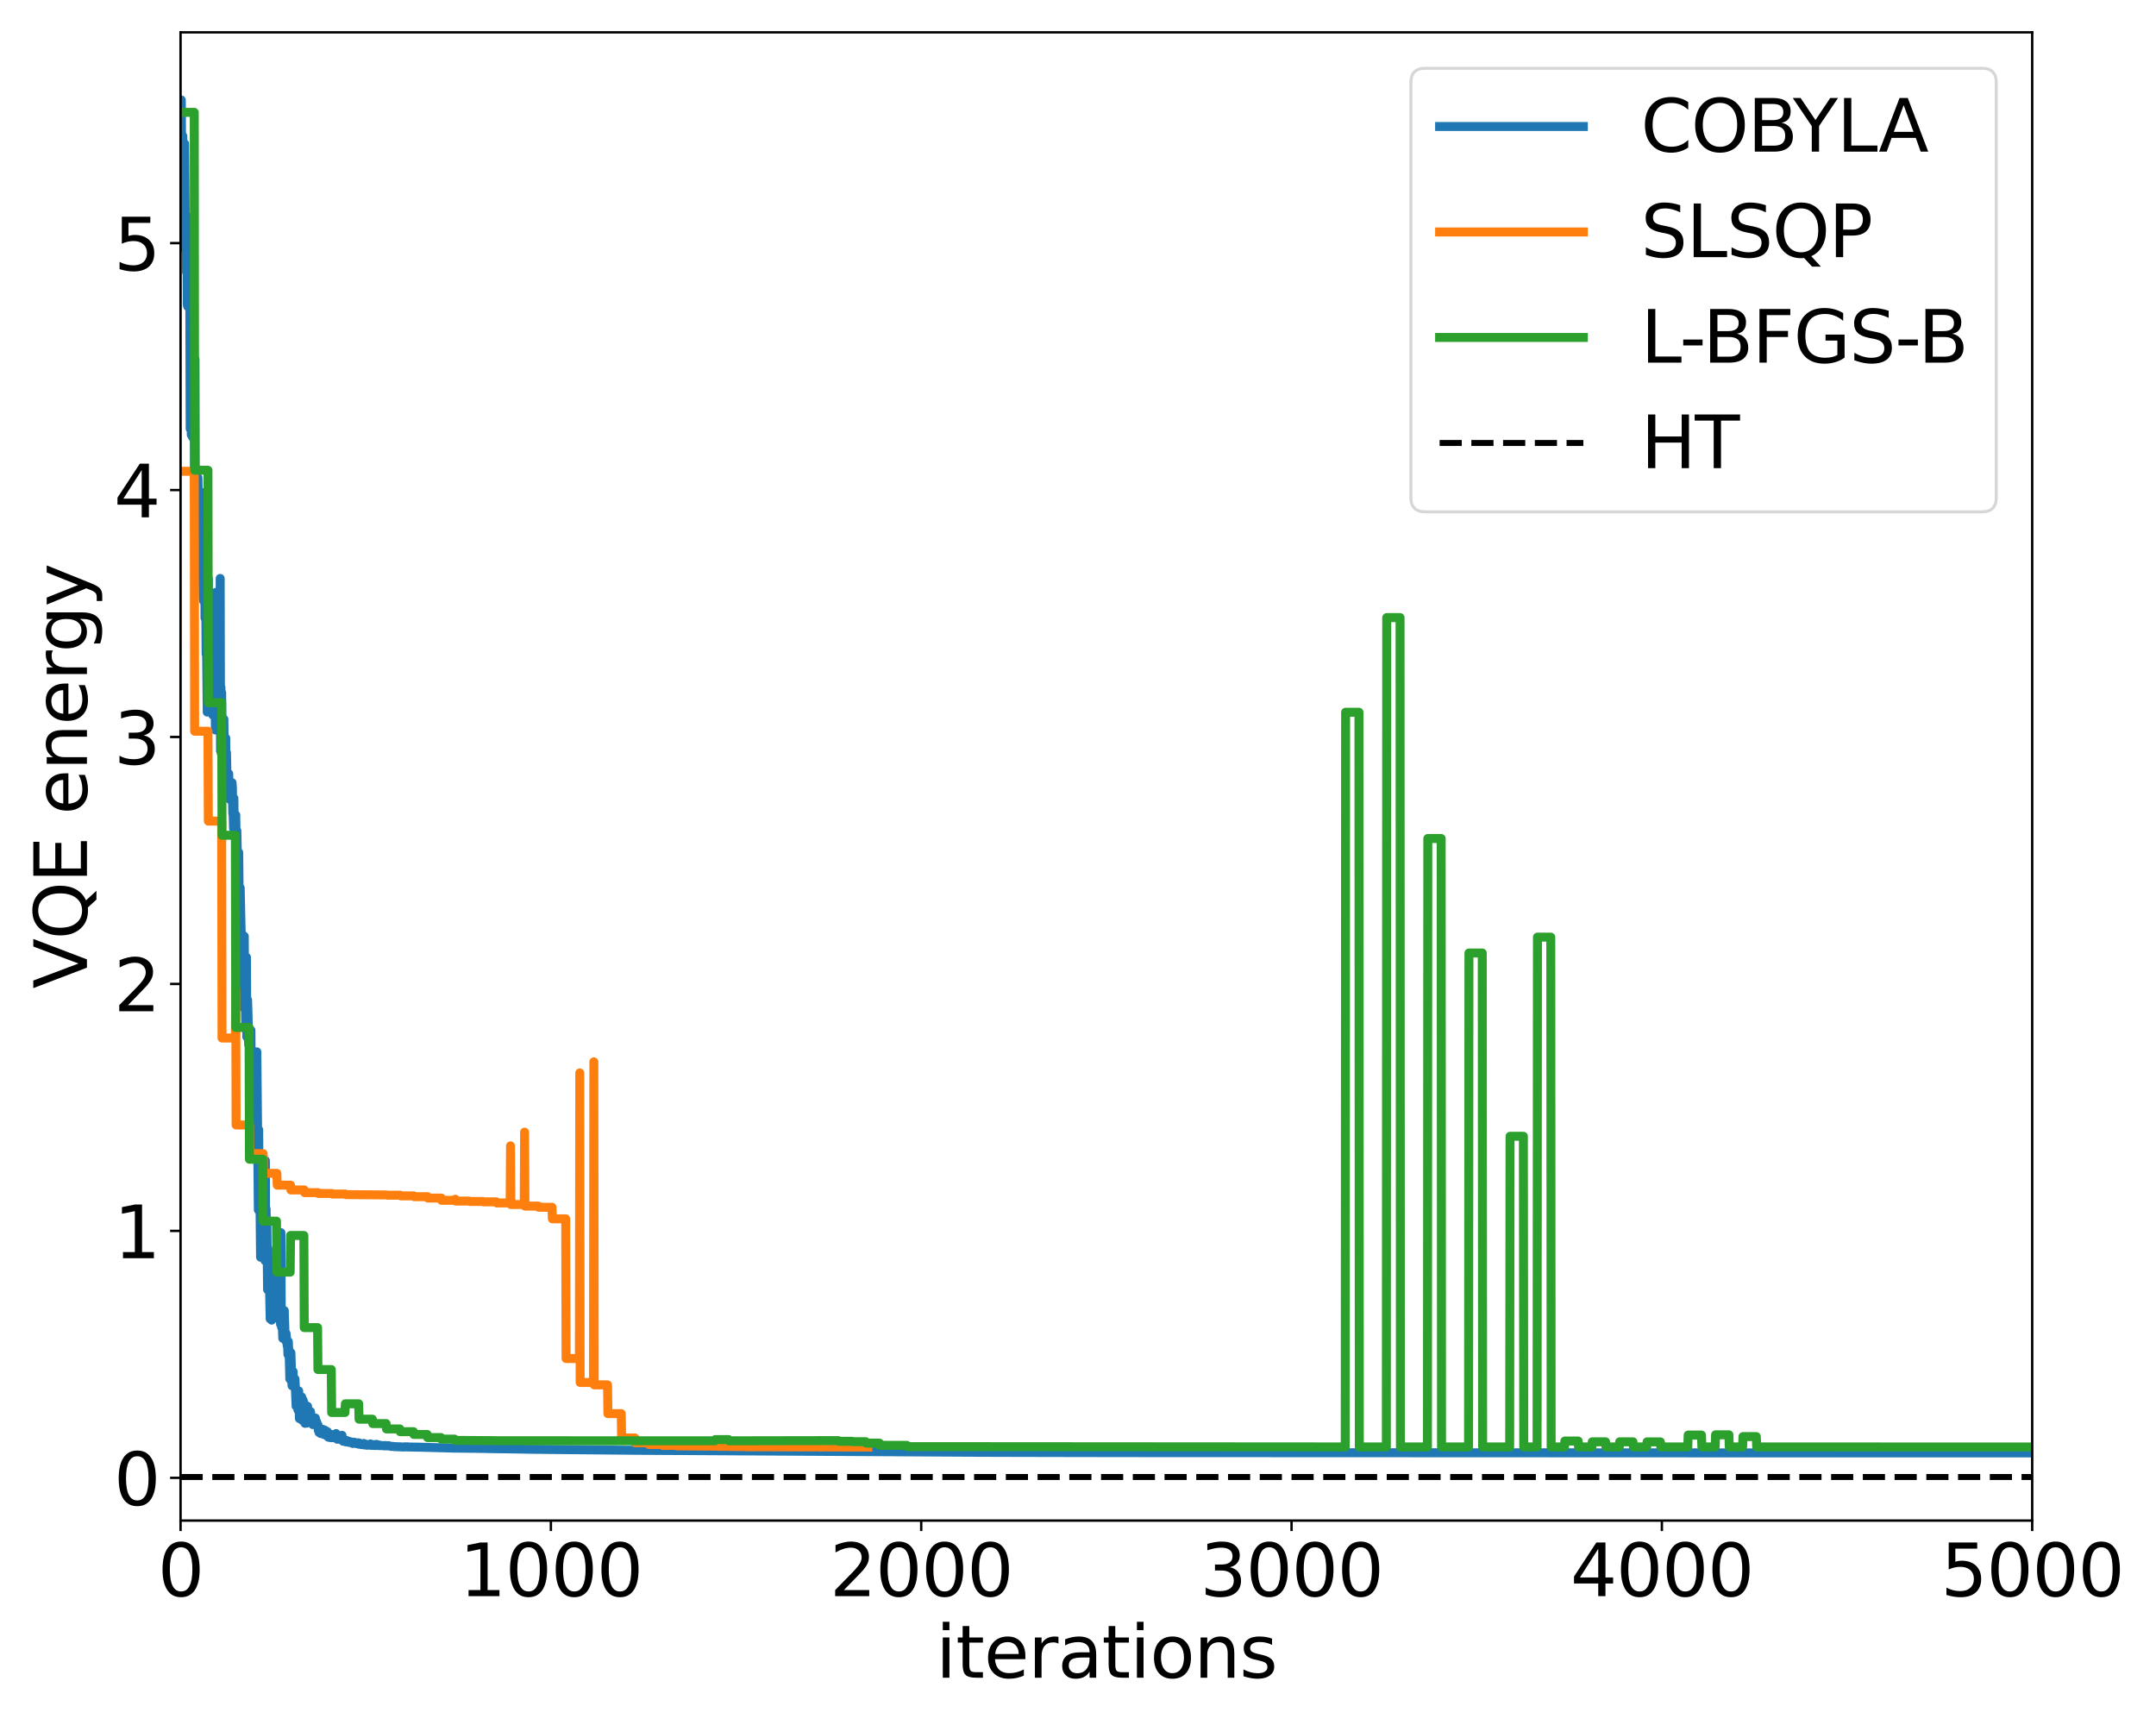 <?xml version="1.0" encoding="utf-8" standalone="no"?>
<!DOCTYPE svg PUBLIC "-//W3C//DTD SVG 1.1//EN"
  "http://www.w3.org/Graphics/SVG/1.1/DTD/svg11.dtd">
<svg height="576pt" version="1.1" viewBox="0 0 720 576" width="720pt" xmlns="http://www.w3.org/2000/svg" xmlns:xlink="http://www.w3.org/1999/xlink">
 <defs>
  <style type="text/css">*{stroke-linecap:butt;stroke-linejoin:round;}</style>
 </defs>
 <g id="figure_1">
  <g id="patch_1">
   <path d="M 0 576 
L 720 576 
L 720 0 
L 0 0 
z
" style="fill:#ffffff;"/>
  </g>
  <g id="axes_1">
   <g id="patch_2">
    <path d="M 60.297 507.745 
L 678.66 507.745 
L 678.66 10.8 
L 60.297 10.8 
z
" style="fill:#ffffff;"/>
   </g>
   <g id="matplotlib.axis_1">
    <g id="xtick_1">
     <g id="line2d_1">
      <defs>
       <path d="M 0 0 
L 0 3.5 
" id="m46403340a6" style="stroke:#000000;stroke-width:0.8;"/>
      </defs>
      <g>
       <use style="stroke:#000000;stroke-width:0.8;" x="60.297" xlink:href="#m46403340a6" y="507.745"/>
      </g>
     </g>
     <g id="text_1">
      <!-- 0 -->
      <g transform="translate(52.663 532.981)scale(0.24 -0.24)">
       <defs>
        <path d="M 2034 4250 
Q 1547 4250 1301 3770 
Q 1056 3291 1056 2328 
Q 1056 1369 1301 889 
Q 1547 409 2034 409 
Q 2525 409 2770 889 
Q 3016 1369 3016 2328 
Q 3016 3291 2770 3770 
Q 2525 4250 2034 4250 
z
M 2034 4750 
Q 2819 4750 3233 4129 
Q 3647 3509 3647 2328 
Q 3647 1150 3233 529 
Q 2819 -91 2034 -91 
Q 1250 -91 836 529 
Q 422 1150 422 2328 
Q 422 3509 836 4129 
Q 1250 4750 2034 4750 
z
" id="DejaVuSans-30" transform="scale(0.016)"/>
       </defs>
       <use xlink:href="#DejaVuSans-30"/>
      </g>
     </g>
    </g>
    <g id="xtick_2">
     <g id="line2d_2">
      <g>
       <use style="stroke:#000000;stroke-width:0.8;" x="183.97" xlink:href="#m46403340a6" y="507.745"/>
      </g>
     </g>
     <g id="text_2">
      <!-- 1000 -->
      <g transform="translate(153.43 532.981)scale(0.24 -0.24)">
       <defs>
        <path d="M 794 531 
L 1825 531 
L 1825 4091 
L 703 3866 
L 703 4441 
L 1819 4666 
L 2450 4666 
L 2450 531 
L 3481 531 
L 3481 0 
L 794 0 
L 794 531 
z
" id="DejaVuSans-31" transform="scale(0.016)"/>
       </defs>
       <use xlink:href="#DejaVuSans-31"/>
       <use x="63.623" xlink:href="#DejaVuSans-30"/>
       <use x="127.246" xlink:href="#DejaVuSans-30"/>
       <use x="190.869" xlink:href="#DejaVuSans-30"/>
      </g>
     </g>
    </g>
    <g id="xtick_3">
     <g id="line2d_3">
      <g>
       <use style="stroke:#000000;stroke-width:0.8;" x="307.642" xlink:href="#m46403340a6" y="507.745"/>
      </g>
     </g>
     <g id="text_3">
      <!-- 2000 -->
      <g transform="translate(277.103 532.981)scale(0.24 -0.24)">
       <defs>
        <path d="M 1228 531 
L 3431 531 
L 3431 0 
L 469 0 
L 469 531 
Q 828 903 1448 1529 
Q 2069 2156 2228 2338 
Q 2531 2678 2651 2914 
Q 2772 3150 2772 3378 
Q 2772 3750 2511 3984 
Q 2250 4219 1831 4219 
Q 1534 4219 1204 4116 
Q 875 4013 500 3803 
L 500 4441 
Q 881 4594 1212 4672 
Q 1544 4750 1819 4750 
Q 2544 4750 2975 4387 
Q 3406 4025 3406 3419 
Q 3406 3131 3298 2873 
Q 3191 2616 2906 2266 
Q 2828 2175 2409 1742 
Q 1991 1309 1228 531 
z
" id="DejaVuSans-32" transform="scale(0.016)"/>
       </defs>
       <use xlink:href="#DejaVuSans-32"/>
       <use x="63.623" xlink:href="#DejaVuSans-30"/>
       <use x="127.246" xlink:href="#DejaVuSans-30"/>
       <use x="190.869" xlink:href="#DejaVuSans-30"/>
      </g>
     </g>
    </g>
    <g id="xtick_4">
     <g id="line2d_4">
      <g>
       <use style="stroke:#000000;stroke-width:0.8;" x="431.315" xlink:href="#m46403340a6" y="507.745"/>
      </g>
     </g>
     <g id="text_4">
      <!-- 3000 -->
      <g transform="translate(400.775 532.981)scale(0.24 -0.24)">
       <defs>
        <path d="M 2597 2516 
Q 3050 2419 3304 2112 
Q 3559 1806 3559 1356 
Q 3559 666 3084 287 
Q 2609 -91 1734 -91 
Q 1441 -91 1130 -33 
Q 819 25 488 141 
L 488 750 
Q 750 597 1062 519 
Q 1375 441 1716 441 
Q 2309 441 2620 675 
Q 2931 909 2931 1356 
Q 2931 1769 2642 2001 
Q 2353 2234 1838 2234 
L 1294 2234 
L 1294 2753 
L 1863 2753 
Q 2328 2753 2575 2939 
Q 2822 3125 2822 3475 
Q 2822 3834 2567 4026 
Q 2313 4219 1838 4219 
Q 1578 4219 1281 4162 
Q 984 4106 628 3988 
L 628 4550 
Q 988 4650 1302 4700 
Q 1616 4750 1894 4750 
Q 2613 4750 3031 4423 
Q 3450 4097 3450 3541 
Q 3450 3153 3228 2886 
Q 3006 2619 2597 2516 
z
" id="DejaVuSans-33" transform="scale(0.016)"/>
       </defs>
       <use xlink:href="#DejaVuSans-33"/>
       <use x="63.623" xlink:href="#DejaVuSans-30"/>
       <use x="127.246" xlink:href="#DejaVuSans-30"/>
       <use x="190.869" xlink:href="#DejaVuSans-30"/>
      </g>
     </g>
    </g>
    <g id="xtick_5">
     <g id="line2d_5">
      <g>
       <use style="stroke:#000000;stroke-width:0.8;" x="554.987" xlink:href="#m46403340a6" y="507.745"/>
      </g>
     </g>
     <g id="text_5">
      <!-- 4000 -->
      <g transform="translate(524.447 532.981)scale(0.24 -0.24)">
       <defs>
        <path d="M 2419 4116 
L 825 1625 
L 2419 1625 
L 2419 4116 
z
M 2253 4666 
L 3047 4666 
L 3047 1625 
L 3713 1625 
L 3713 1100 
L 3047 1100 
L 3047 0 
L 2419 0 
L 2419 1100 
L 313 1100 
L 313 1709 
L 2253 4666 
z
" id="DejaVuSans-34" transform="scale(0.016)"/>
       </defs>
       <use xlink:href="#DejaVuSans-34"/>
       <use x="63.623" xlink:href="#DejaVuSans-30"/>
       <use x="127.246" xlink:href="#DejaVuSans-30"/>
       <use x="190.869" xlink:href="#DejaVuSans-30"/>
      </g>
     </g>
    </g>
    <g id="xtick_6">
     <g id="line2d_6">
      <g>
       <use style="stroke:#000000;stroke-width:0.8;" x="678.66" xlink:href="#m46403340a6" y="507.745"/>
      </g>
     </g>
     <g id="text_6">
      <!-- 5000 -->
      <g transform="translate(648.12 532.981)scale(0.24 -0.24)">
       <defs>
        <path d="M 691 4666 
L 3169 4666 
L 3169 4134 
L 1269 4134 
L 1269 2991 
Q 1406 3038 1543 3061 
Q 1681 3084 1819 3084 
Q 2600 3084 3056 2656 
Q 3513 2228 3513 1497 
Q 3513 744 3044 326 
Q 2575 -91 1722 -91 
Q 1428 -91 1123 -41 
Q 819 9 494 109 
L 494 744 
Q 775 591 1075 516 
Q 1375 441 1709 441 
Q 2250 441 2565 725 
Q 2881 1009 2881 1497 
Q 2881 1984 2565 2268 
Q 2250 2553 1709 2553 
Q 1456 2553 1204 2497 
Q 953 2441 691 2322 
L 691 4666 
z
" id="DejaVuSans-35" transform="scale(0.016)"/>
       </defs>
       <use xlink:href="#DejaVuSans-35"/>
       <use x="63.623" xlink:href="#DejaVuSans-30"/>
       <use x="127.246" xlink:href="#DejaVuSans-30"/>
       <use x="190.869" xlink:href="#DejaVuSans-30"/>
      </g>
     </g>
    </g>
    <g id="text_7">
     <!-- iterations -->
     <g transform="translate(312.533 560.209)scale(0.24 -0.24)">
      <defs>
       <path d="M 603 3500 
L 1178 3500 
L 1178 0 
L 603 0 
L 603 3500 
z
M 603 4863 
L 1178 4863 
L 1178 4134 
L 603 4134 
L 603 4863 
z
" id="DejaVuSans-69" transform="scale(0.016)"/>
       <path d="M 1172 4494 
L 1172 3500 
L 2356 3500 
L 2356 3053 
L 1172 3053 
L 1172 1153 
Q 1172 725 1289 603 
Q 1406 481 1766 481 
L 2356 481 
L 2356 0 
L 1766 0 
Q 1100 0 847 248 
Q 594 497 594 1153 
L 594 3053 
L 172 3053 
L 172 3500 
L 594 3500 
L 594 4494 
L 1172 4494 
z
" id="DejaVuSans-74" transform="scale(0.016)"/>
       <path d="M 3597 1894 
L 3597 1613 
L 953 1613 
Q 991 1019 1311 708 
Q 1631 397 2203 397 
Q 2534 397 2845 478 
Q 3156 559 3463 722 
L 3463 178 
Q 3153 47 2828 -22 
Q 2503 -91 2169 -91 
Q 1331 -91 842 396 
Q 353 884 353 1716 
Q 353 2575 817 3079 
Q 1281 3584 2069 3584 
Q 2775 3584 3186 3129 
Q 3597 2675 3597 1894 
z
M 3022 2063 
Q 3016 2534 2758 2815 
Q 2500 3097 2075 3097 
Q 1594 3097 1305 2825 
Q 1016 2553 972 2059 
L 3022 2063 
z
" id="DejaVuSans-65" transform="scale(0.016)"/>
       <path d="M 2631 2963 
Q 2534 3019 2420 3045 
Q 2306 3072 2169 3072 
Q 1681 3072 1420 2755 
Q 1159 2438 1159 1844 
L 1159 0 
L 581 0 
L 581 3500 
L 1159 3500 
L 1159 2956 
Q 1341 3275 1631 3429 
Q 1922 3584 2338 3584 
Q 2397 3584 2469 3576 
Q 2541 3569 2628 3553 
L 2631 2963 
z
" id="DejaVuSans-72" transform="scale(0.016)"/>
       <path d="M 2194 1759 
Q 1497 1759 1228 1600 
Q 959 1441 959 1056 
Q 959 750 1161 570 
Q 1363 391 1709 391 
Q 2188 391 2477 730 
Q 2766 1069 2766 1631 
L 2766 1759 
L 2194 1759 
z
M 3341 1997 
L 3341 0 
L 2766 0 
L 2766 531 
Q 2569 213 2275 61 
Q 1981 -91 1556 -91 
Q 1019 -91 701 211 
Q 384 513 384 1019 
Q 384 1609 779 1909 
Q 1175 2209 1959 2209 
L 2766 2209 
L 2766 2266 
Q 2766 2663 2505 2880 
Q 2244 3097 1772 3097 
Q 1472 3097 1187 3025 
Q 903 2953 641 2809 
L 641 3341 
Q 956 3463 1253 3523 
Q 1550 3584 1831 3584 
Q 2591 3584 2966 3190 
Q 3341 2797 3341 1997 
z
" id="DejaVuSans-61" transform="scale(0.016)"/>
       <path d="M 1959 3097 
Q 1497 3097 1228 2736 
Q 959 2375 959 1747 
Q 959 1119 1226 758 
Q 1494 397 1959 397 
Q 2419 397 2687 759 
Q 2956 1122 2956 1747 
Q 2956 2369 2687 2733 
Q 2419 3097 1959 3097 
z
M 1959 3584 
Q 2709 3584 3137 3096 
Q 3566 2609 3566 1747 
Q 3566 888 3137 398 
Q 2709 -91 1959 -91 
Q 1206 -91 779 398 
Q 353 888 353 1747 
Q 353 2609 779 3096 
Q 1206 3584 1959 3584 
z
" id="DejaVuSans-6f" transform="scale(0.016)"/>
       <path d="M 3513 2113 
L 3513 0 
L 2938 0 
L 2938 2094 
Q 2938 2591 2744 2837 
Q 2550 3084 2163 3084 
Q 1697 3084 1428 2787 
Q 1159 2491 1159 1978 
L 1159 0 
L 581 0 
L 581 3500 
L 1159 3500 
L 1159 2956 
Q 1366 3272 1645 3428 
Q 1925 3584 2291 3584 
Q 2894 3584 3203 3211 
Q 3513 2838 3513 2113 
z
" id="DejaVuSans-6e" transform="scale(0.016)"/>
       <path d="M 2834 3397 
L 2834 2853 
Q 2591 2978 2328 3040 
Q 2066 3103 1784 3103 
Q 1356 3103 1142 2972 
Q 928 2841 928 2578 
Q 928 2378 1081 2264 
Q 1234 2150 1697 2047 
L 1894 2003 
Q 2506 1872 2764 1633 
Q 3022 1394 3022 966 
Q 3022 478 2636 193 
Q 2250 -91 1575 -91 
Q 1294 -91 989 -36 
Q 684 19 347 128 
L 347 722 
Q 666 556 975 473 
Q 1284 391 1588 391 
Q 1994 391 2212 530 
Q 2431 669 2431 922 
Q 2431 1156 2273 1281 
Q 2116 1406 1581 1522 
L 1381 1569 
Q 847 1681 609 1914 
Q 372 2147 372 2553 
Q 372 3047 722 3315 
Q 1072 3584 1716 3584 
Q 2034 3584 2315 3537 
Q 2597 3491 2834 3397 
z
" id="DejaVuSans-73" transform="scale(0.016)"/>
      </defs>
      <use xlink:href="#DejaVuSans-69"/>
      <use x="27.783" xlink:href="#DejaVuSans-74"/>
      <use x="66.992" xlink:href="#DejaVuSans-65"/>
      <use x="128.516" xlink:href="#DejaVuSans-72"/>
      <use x="169.629" xlink:href="#DejaVuSans-61"/>
      <use x="230.908" xlink:href="#DejaVuSans-74"/>
      <use x="270.117" xlink:href="#DejaVuSans-69"/>
      <use x="297.9" xlink:href="#DejaVuSans-6f"/>
      <use x="359.082" xlink:href="#DejaVuSans-6e"/>
      <use x="422.461" xlink:href="#DejaVuSans-73"/>
     </g>
    </g>
   </g>
   <g id="matplotlib.axis_2">
    <g id="ytick_1">
     <g id="line2d_7">
      <defs>
       <path d="M 0 0 
L -3.5 0 
" id="m8be358d66e" style="stroke:#000000;stroke-width:0.8;"/>
      </defs>
      <g>
       <use style="stroke:#000000;stroke-width:0.8;" x="60.297" xlink:href="#m8be358d66e" y="493.468"/>
      </g>
     </g>
     <g id="text_8">
      <!-- 0 -->
      <g transform="translate(38.028 502.586)scale(0.24 -0.24)">
       <use xlink:href="#DejaVuSans-30"/>
      </g>
     </g>
    </g>
    <g id="ytick_2">
     <g id="line2d_8">
      <g>
       <use style="stroke:#000000;stroke-width:0.8;" x="60.297" xlink:href="#m8be358d66e" y="411.009"/>
      </g>
     </g>
     <g id="text_9">
      <!-- 1 -->
      <g transform="translate(38.028 420.127)scale(0.24 -0.24)">
       <use xlink:href="#DejaVuSans-31"/>
      </g>
     </g>
    </g>
    <g id="ytick_3">
     <g id="line2d_9">
      <g>
       <use style="stroke:#000000;stroke-width:0.8;" x="60.297" xlink:href="#m8be358d66e" y="328.55"/>
      </g>
     </g>
     <g id="text_10">
      <!-- 2 -->
      <g transform="translate(38.028 337.668)scale(0.24 -0.24)">
       <use xlink:href="#DejaVuSans-32"/>
      </g>
     </g>
    </g>
    <g id="ytick_4">
     <g id="line2d_10">
      <g>
       <use style="stroke:#000000;stroke-width:0.8;" x="60.297" xlink:href="#m8be358d66e" y="246.091"/>
      </g>
     </g>
     <g id="text_11">
      <!-- 3 -->
      <g transform="translate(38.028 255.209)scale(0.24 -0.24)">
       <use xlink:href="#DejaVuSans-33"/>
      </g>
     </g>
    </g>
    <g id="ytick_5">
     <g id="line2d_11">
      <g>
       <use style="stroke:#000000;stroke-width:0.8;" x="60.297" xlink:href="#m8be358d66e" y="163.632"/>
      </g>
     </g>
     <g id="text_12">
      <!-- 4 -->
      <g transform="translate(38.028 172.75)scale(0.24 -0.24)">
       <use xlink:href="#DejaVuSans-34"/>
      </g>
     </g>
    </g>
    <g id="ytick_6">
     <g id="line2d_12">
      <g>
       <use style="stroke:#000000;stroke-width:0.8;" x="60.297" xlink:href="#m8be358d66e" y="81.173"/>
      </g>
     </g>
     <g id="text_13">
      <!-- 5 -->
      <g transform="translate(38.028 90.291)scale(0.24 -0.24)">
       <use xlink:href="#DejaVuSans-35"/>
      </g>
     </g>
    </g>
    <g id="text_14">
     <!-- VQE energy -->
     <g transform="translate(29.036 330.14)rotate(-90)scale(0.24 -0.24)">
      <defs>
       <path d="M 1831 0 
L 50 4666 
L 709 4666 
L 2188 738 
L 3669 4666 
L 4325 4666 
L 2547 0 
L 1831 0 
z
" id="DejaVuSans-56" transform="scale(0.016)"/>
       <path d="M 2522 4238 
Q 1834 4238 1429 3725 
Q 1025 3213 1025 2328 
Q 1025 1447 1429 934 
Q 1834 422 2522 422 
Q 3209 422 3611 934 
Q 4013 1447 4013 2328 
Q 4013 3213 3611 3725 
Q 3209 4238 2522 4238 
z
M 3406 84 
L 4238 -825 
L 3475 -825 
L 2784 -78 
Q 2681 -84 2626 -87 
Q 2572 -91 2522 -91 
Q 1538 -91 948 567 
Q 359 1225 359 2328 
Q 359 3434 948 4092 
Q 1538 4750 2522 4750 
Q 3503 4750 4090 4092 
Q 4678 3434 4678 2328 
Q 4678 1516 4351 937 
Q 4025 359 3406 84 
z
" id="DejaVuSans-51" transform="scale(0.016)"/>
       <path d="M 628 4666 
L 3578 4666 
L 3578 4134 
L 1259 4134 
L 1259 2753 
L 3481 2753 
L 3481 2222 
L 1259 2222 
L 1259 531 
L 3634 531 
L 3634 0 
L 628 0 
L 628 4666 
z
" id="DejaVuSans-45" transform="scale(0.016)"/>
       <path id="DejaVuSans-20" transform="scale(0.016)"/>
       <path d="M 2906 1791 
Q 2906 2416 2648 2759 
Q 2391 3103 1925 3103 
Q 1463 3103 1205 2759 
Q 947 2416 947 1791 
Q 947 1169 1205 825 
Q 1463 481 1925 481 
Q 2391 481 2648 825 
Q 2906 1169 2906 1791 
z
M 3481 434 
Q 3481 -459 3084 -895 
Q 2688 -1331 1869 -1331 
Q 1566 -1331 1297 -1286 
Q 1028 -1241 775 -1147 
L 775 -588 
Q 1028 -725 1275 -790 
Q 1522 -856 1778 -856 
Q 2344 -856 2625 -561 
Q 2906 -266 2906 331 
L 2906 616 
Q 2728 306 2450 153 
Q 2172 0 1784 0 
Q 1141 0 747 490 
Q 353 981 353 1791 
Q 353 2603 747 3093 
Q 1141 3584 1784 3584 
Q 2172 3584 2450 3431 
Q 2728 3278 2906 2969 
L 2906 3500 
L 3481 3500 
L 3481 434 
z
" id="DejaVuSans-67" transform="scale(0.016)"/>
       <path d="M 2059 -325 
Q 1816 -950 1584 -1140 
Q 1353 -1331 966 -1331 
L 506 -1331 
L 506 -850 
L 844 -850 
Q 1081 -850 1212 -737 
Q 1344 -625 1503 -206 
L 1606 56 
L 191 3500 
L 800 3500 
L 1894 763 
L 2988 3500 
L 3597 3500 
L 2059 -325 
z
" id="DejaVuSans-79" transform="scale(0.016)"/>
      </defs>
      <use xlink:href="#DejaVuSans-56"/>
      <use x="68.408" xlink:href="#DejaVuSans-51"/>
      <use x="147.119" xlink:href="#DejaVuSans-45"/>
      <use x="210.303" xlink:href="#DejaVuSans-20"/>
      <use x="242.09" xlink:href="#DejaVuSans-65"/>
      <use x="303.613" xlink:href="#DejaVuSans-6e"/>
      <use x="366.992" xlink:href="#DejaVuSans-65"/>
      <use x="428.516" xlink:href="#DejaVuSans-72"/>
      <use x="467.879" xlink:href="#DejaVuSans-67"/>
      <use x="531.355" xlink:href="#DejaVuSans-79"/>
     </g>
    </g>
   </g>
   <g id="line2d_13">
    <path clip-path="url(#p3b040e515c)" d="M 60.421 43.827 
L 60.545 33.388 
L 60.669 54.661 
L 60.792 55.034 
L 61.04 45.434 
L 61.411 82.939 
L 61.658 47.98 
L 61.905 78.408 
L 62.029 79.252 
L 62.153 74.002 
L 62.276 90.878 
L 62.4 72.217 
L 62.524 101.478 
L 62.647 102.281 
L 62.771 98.138 
L 62.895 101.558 
L 63.142 93.673 
L 63.389 100.796 
L 63.513 143.176 
L 63.637 101.32 
L 63.76 99.541 
L 63.884 145.2 
L 64.008 144.078 
L 64.131 136.458 
L 64.255 145.913 
L 64.379 128.21 
L 64.502 137.732 
L 64.626 136.416 
L 64.75 129.079 
L 64.873 133.794 
L 64.997 165.872 
L 65.121 119.985 
L 65.244 170.001 
L 65.492 166.122 
L 65.615 168.3 
L 65.739 166.467 
L 65.986 180.221 
L 66.11 159.526 
L 66.357 175.575 
L 66.481 174.859 
L 66.605 178.8 
L 66.728 188.152 
L 66.852 166.048 
L 67.099 186.526 
L 67.223 176.837 
L 67.347 186.202 
L 67.471 181.119 
L 67.594 181.365 
L 67.842 199.678 
L 67.965 200.631 
L 68.089 172.503 
L 68.213 189.265 
L 68.336 164.399 
L 68.46 206.336 
L 68.584 182.173 
L 68.831 218.408 
L 68.955 214.482 
L 69.202 237.766 
L 69.326 228.505 
L 69.449 236.71 
L 69.573 193.275 
L 69.697 218.568 
L 69.82 220.853 
L 69.944 232.038 
L 70.068 219.295 
L 70.191 237.161 
L 70.315 229.581 
L 70.439 234.923 
L 70.562 221.668 
L 70.686 232.488 
L 70.81 220.103 
L 71.057 238.734 
L 71.181 234.078 
L 71.304 207.774 
L 71.428 233.907 
L 71.552 225.717 
L 71.675 230.021 
L 71.799 209.899 
L 71.923 243.755 
L 72.046 197.81 
L 72.17 233.955 
L 72.294 221.172 
L 72.665 243.804 
L 72.788 205.291 
L 72.912 236.304 
L 73.036 216.214 
L 73.159 241.429 
L 73.283 223.975 
L 73.407 234.262 
L 73.53 193.151 
L 73.654 250.733 
L 73.778 229.489 
L 73.901 251.578 
L 74.025 231.31 
L 74.149 247.234 
L 74.272 239.444 
L 74.396 254.586 
L 74.52 249.823 
L 74.644 251.066 
L 74.767 240.15 
L 74.891 253.554 
L 75.015 253.095 
L 75.138 258.65 
L 75.386 246.459 
L 75.509 261.549 
L 75.633 251.299 
L 75.88 263.091 
L 76.004 259.406 
L 76.251 266.134 
L 76.375 258.339 
L 76.499 263.35 
L 76.622 261.572 
L 76.746 266.926 
L 76.87 262.653 
L 76.993 262.919 
L 77.241 267.305 
L 77.364 261.595 
L 77.488 261.347 
L 77.612 263.027 
L 77.735 271.59 
L 77.859 272.093 
L 77.983 276.63 
L 78.106 266.548 
L 78.23 277.242 
L 78.354 275.689 
L 78.477 278.045 
L 78.725 272.108 
L 78.848 279.285 
L 79.096 277.385 
L 79.343 289.458 
L 79.467 284.727 
L 79.59 290.602 
L 79.714 284.666 
L 79.961 308.914 
L 80.085 306.259 
L 80.209 296.461 
L 80.456 307.502 
L 80.58 312.986 
L 80.703 311.496 
L 80.827 313.837 
L 80.951 312.265 
L 81.074 312.781 
L 81.322 332.655 
L 81.445 336.55 
L 81.569 312.638 
L 81.693 328.745 
L 81.817 324.171 
L 82.064 343.709 
L 82.188 338.6 
L 82.311 319.664 
L 82.435 346.256 
L 82.682 333.9 
L 82.806 337.882 
L 83.053 348.793 
L 83.177 343.994 
L 83.301 349.81 
L 83.424 347.116 
L 83.548 347.099 
L 83.672 357.036 
L 83.795 344.004 
L 83.919 362.054 
L 84.043 352.456 
L 84.29 368.844 
L 84.414 368.651 
L 84.537 375.228 
L 84.661 370.825 
L 84.785 360.598 
L 84.908 365.399 
L 85.032 382.43 
L 85.156 373.499 
L 85.403 381.23 
L 85.527 379.758 
L 85.65 374.777 
L 85.774 351.225 
L 86.269 404.006 
L 86.392 377.24 
L 86.516 403.365 
L 86.64 400.834 
L 86.763 395.331 
L 87.011 419.795 
L 87.258 413.271 
L 87.382 418.406 
L 87.629 411.215 
L 87.876 418.436 
L 88 417.926 
L 88.124 415.651 
L 88.247 416.576 
L 88.371 405.122 
L 88.495 420.941 
L 88.619 387.53 
L 88.742 419.187 
L 88.866 403.676 
L 88.99 410.715 
L 89.113 408.176 
L 89.361 430.649 
L 89.484 416.881 
L 89.608 429.392 
L 89.732 430.291 
L 89.855 419.853 
L 90.103 434.486 
L 90.226 440.393 
L 90.35 429.77 
L 90.474 429.044 
L 90.597 424.739 
L 90.721 440.808 
L 90.845 421.807 
L 90.968 435.68 
L 91.092 422.773 
L 91.339 425.375 
L 91.587 438.113 
L 91.71 436.33 
L 91.834 431.592 
L 91.958 437.449 
L 92.081 434.016 
L 92.329 439.102 
L 92.576 423.937 
L 92.7 430.664 
L 92.823 418.898 
L 92.947 437.572 
L 93.071 411.571 
L 93.318 440.646 
L 93.442 439.784 
L 93.565 425.54 
L 93.689 442.18 
L 93.813 411.604 
L 93.936 440.784 
L 94.06 443.267 
L 94.184 441.522 
L 94.307 443.353 
L 94.431 446.872 
L 94.678 442.876 
L 94.802 443.382 
L 94.926 437.607 
L 95.173 445.169 
L 95.297 447.487 
L 95.42 447.706 
L 95.544 445.283 
L 95.915 449.394 
L 96.039 448.889 
L 96.163 452.282 
L 96.286 447.971 
L 96.41 450.814 
L 96.534 450.762 
L 96.781 460.464 
L 97.028 456.716 
L 97.152 451.707 
L 97.399 459.822 
L 97.523 462.705 
L 97.647 461.634 
L 97.894 457.972 
L 98.018 462.521 
L 98.141 460.592 
L 98.389 462.085 
L 98.512 460.482 
L 98.883 469.527 
L 99.007 467.812 
L 99.131 468.427 
L 99.254 468.164 
L 99.502 470.84 
L 99.625 468.933 
L 99.749 464.43 
L 99.996 473.685 
L 100.12 473.024 
L 100.244 472.639 
L 100.367 471.609 
L 100.491 471.535 
L 100.615 472.533 
L 100.738 466.463 
L 100.862 474.214 
L 101.109 472.598 
L 101.233 467.55 
L 101.357 473.345 
L 101.48 468.302 
L 101.604 472.467 
L 101.728 470.851 
L 101.851 475.266 
L 101.975 471.735 
L 102.099 472.809 
L 102.222 469.994 
L 102.346 475.208 
L 102.47 472.023 
L 102.593 473.499 
L 102.717 469.588 
L 102.841 474.456 
L 103.088 472.457 
L 103.336 474.907 
L 103.459 474.681 
L 103.583 473.993 
L 103.707 471.357 
L 103.954 474.047 
L 104.078 473.965 
L 104.325 475.54 
L 104.449 475.68 
L 104.572 474.128 
L 104.696 474.914 
L 104.82 474.476 
L 104.943 474.695 
L 105.191 475.698 
L 105.314 473.488 
L 105.438 475.131 
L 105.562 474.517 
L 105.685 474.595 
L 106.056 476.1 
L 106.18 475.753 
L 106.304 477.654 
L 106.427 477.569 
L 106.551 478.32 
L 106.675 477.588 
L 106.798 477.863 
L 107.046 478.664 
L 107.169 477.527 
L 107.417 477.981 
L 107.664 478.002 
L 107.788 477.273 
L 107.911 478.265 
L 108.035 477.52 
L 108.159 479.002 
L 108.282 478.507 
L 108.406 478.654 
L 108.53 477.579 
L 108.653 478.639 
L 108.777 478.603 
L 109.024 477.903 
L 109.148 478.21 
L 109.272 479.527 
L 109.395 478.102 
L 109.643 479.894 
L 109.766 479.575 
L 110.014 479.981 
L 110.138 479.081 
L 110.261 479.117 
L 110.385 480.003 
L 110.509 479.425 
L 110.632 480.084 
L 110.756 479.006 
L 110.88 479.51 
L 111.003 479.413 
L 111.127 479.478 
L 111.251 480.046 
L 111.374 479.895 
L 111.498 479.518 
L 111.622 480.088 
L 111.745 479.55 
L 111.869 479.78 
L 111.993 479.547 
L 112.116 480.097 
L 112.24 478.68 
L 112.364 479.738 
L 112.487 479.04 
L 112.611 480.573 
L 112.735 479.88 
L 112.858 480.249 
L 112.982 479.359 
L 113.106 480.405 
L 113.229 479.567 
L 113.353 480.345 
L 113.477 479.574 
L 113.6 480.648 
L 113.724 479.463 
L 113.848 480.743 
L 113.971 479.858 
L 114.095 480.517 
L 114.219 479.263 
L 114.466 480.801 
L 114.59 481.26 
L 114.713 480.984 
L 114.837 481.25 
L 114.961 481.11 
L 115.084 481.212 
L 115.208 481.08 
L 115.332 481.187 
L 115.455 481.461 
L 115.579 481.402 
L 115.703 480.969 
L 115.95 481.489 
L 116.074 481.526 
L 116.197 481.37 
L 116.445 481.614 
L 116.568 481.271 
L 116.816 481.686 
L 116.94 481.561 
L 117.187 481.632 
L 117.311 481.498 
L 117.682 481.685 
L 117.805 481.992 
L 117.929 481.952 
L 118.053 481.705 
L 118.176 481.72 
L 118.3 481.566 
L 118.547 481.827 
L 118.671 481.935 
L 118.918 481.852 
L 119.042 482.061 
L 119.66 481.762 
L 119.784 482.231 
L 119.908 482.192 
L 120.031 481.864 
L 120.279 482.261 
L 120.526 482.146 
L 120.65 482.365 
L 120.773 482.095 
L 121.392 482.293 
L 121.515 481.995 
L 121.639 482.491 
L 121.763 482.163 
L 122.134 482.459 
L 122.257 482.264 
L 122.505 482.587 
L 122.752 482.378 
L 122.876 482.555 
L 122.999 482.447 
L 123.123 482.549 
L 123.247 482.296 
L 123.494 482.454 
L 123.618 482.565 
L 123.741 482.146 
L 123.989 482.457 
L 124.113 482.657 
L 124.236 482.301 
L 124.36 482.547 
L 124.484 482.35 
L 124.607 482.643 
L 124.731 482.496 
L 124.978 482.668 
L 125.226 482.354 
L 125.349 482.611 
L 125.473 482.479 
L 125.597 482.688 
L 125.72 482.282 
L 125.844 482.597 
L 125.968 482.47 
L 126.091 482.56 
L 126.215 482.429 
L 126.339 482.643 
L 126.462 482.486 
L 126.586 482.713 
L 126.833 482.645 
L 126.957 482.705 
L 127.081 482.604 
L 127.452 482.716 
L 127.946 482.709 
L 128.194 482.787 
L 128.317 482.687 
L 128.688 482.783 
L 128.812 482.685 
L 129.059 482.786 
L 129.307 482.752 
L 129.43 482.811 
L 129.678 482.722 
L 130.049 482.789 
L 130.296 482.918 
L 130.667 482.977 
L 131.162 482.955 
L 131.533 483.033 
L 134.872 483.175 
L 135.243 483.096 
L 135.861 483.159 
L 135.985 483.101 
L 136.232 483.164 
L 136.727 483.17 
L 137.469 483.186 
L 138.335 483.214 
L 139.448 483.216 
L 151.939 483.549 
L 158.741 483.618 
L 160.101 483.65 
L 161.338 483.651 
L 163.317 483.698 
L 165.048 483.726 
L 166.037 483.749 
L 169.995 483.801 
L 174.695 483.876 
L 176.055 483.908 
L 178.157 483.939 
L 181.744 483.974 
L 183.352 484 
L 216.125 484.305 
L 217.609 484.305 
L 328.048 484.953 
L 333.861 484.969 
L 339.55 484.985 
L 360.822 485.03 
L 381.104 485.058 
L 600.87 485.15 
L 678.784 485.154 
L 678.784 485.154 
" style="fill:none;stroke:#1f77b4;stroke-linecap:square;stroke-width:3;"/>
   </g>
   <g id="line2d_14">
    <path clip-path="url(#p3b040e515c)" d="M 60.421 157.36 
L 64.873 157.36 
L 64.997 244.167 
L 69.449 244.167 
L 69.573 274.176 
L 74.025 274.176 
L 74.149 346.608 
L 78.601 346.608 
L 78.725 330.583 
L 78.848 375.643 
L 83.301 375.643 
L 83.424 385.217 
L 87.876 385.217 
L 88 391.796 
L 92.452 391.796 
L 92.576 395.731 
L 97.028 395.731 
L 97.152 397.341 
L 101.604 397.341 
L 101.728 398.224 
L 106.18 398.224 
L 106.304 398.51 
L 110.756 398.51 
L 111.003 398.71 
L 115.332 398.71 
L 115.579 398.897 
L 129.059 399.005 
L 129.307 399.089 
L 133.635 399.089 
L 133.883 399.329 
L 138.211 399.329 
L 138.335 399.588 
L 142.787 399.588 
L 142.911 400.047 
L 147.363 400.047 
L 147.487 400.798 
L 151.939 400.798 
L 152.062 400.447 
L 152.186 401.052 
L 156.638 401.052 
L 156.886 401.186 
L 161.214 401.186 
L 161.462 401.326 
L 165.79 401.326 
L 165.914 401.69 
L 170.366 401.69 
L 170.49 382.62 
L 170.613 402.2 
L 175.066 402.2 
L 175.189 378.038 
L 175.313 402.729 
L 179.765 402.729 
L 179.889 403.117 
L 184.341 403.117 
L 184.465 406.978 
L 188.917 406.978 
L 189.041 453.63 
L 193.493 453.63 
L 193.616 358.261 
L 193.74 461.621 
L 198.192 461.621 
L 198.316 354.56 
L 198.44 462.422 
L 202.892 462.422 
L 203.016 472.027 
L 207.468 472.027 
L 207.591 480.165 
L 212.044 480.165 
L 212.167 481.747 
L 216.62 481.747 
L 216.743 482.342 
L 221.195 482.342 
L 221.319 482.654 
L 225.771 482.654 
L 226.019 482.799 
L 239.499 482.905 
L 239.87 482.944 
L 248.651 483.048 
L 249.022 483.094 
L 289.834 483.197 
L 289.834 483.197 
" style="fill:none;stroke:#ff7f0e;stroke-linecap:square;stroke-width:3;"/>
   </g>
   <g id="line2d_15">
    <path clip-path="url(#p3b040e515c)" d="M 60.421 37.518 
L 64.873 37.518 
L 64.997 157.02 
L 69.449 157.02 
L 69.573 234.628 
L 74.025 234.628 
L 74.149 278.907 
L 78.601 278.907 
L 78.725 343.082 
L 83.177 343.082 
L 83.301 387.083 
L 87.753 387.083 
L 87.876 407.747 
L 92.329 407.747 
L 92.452 424.787 
L 96.905 424.787 
L 97.028 412.542 
L 101.48 412.542 
L 101.604 443.303 
L 106.056 443.303 
L 106.18 457.301 
L 110.632 457.301 
L 110.756 471.653 
L 115.208 471.653 
L 115.332 468.743 
L 119.784 468.743 
L 119.908 473.886 
L 124.36 473.886 
L 124.484 475.349 
L 128.936 475.349 
L 129.059 477.144 
L 133.512 477.144 
L 133.635 478.054 
L 138.088 478.054 
L 138.211 478.983 
L 142.663 478.983 
L 142.787 480.013 
L 147.239 480.013 
L 147.363 480.545 
L 151.815 480.545 
L 151.939 480.963 
L 165.543 481.055 
L 166.161 481.08 
L 238.757 481.1 
L 238.881 480.69 
L 243.333 480.69 
L 243.456 481.101 
L 279.94 481.035 
L 280.187 481.276 
L 284.516 481.276 
L 284.763 481.407 
L 289.092 481.407 
L 289.215 481.873 
L 293.668 481.873 
L 293.791 482.599 
L 302.819 482.621 
L 302.943 483.045 
L 449.248 483.148 
L 449.371 237.828 
L 453.823 237.828 
L 453.947 483.148 
L 462.975 483.148 
L 463.099 206.218 
L 467.551 206.218 
L 467.675 483.148 
L 476.703 483.148 
L 476.826 279.987 
L 481.279 279.987 
L 481.402 483.148 
L 490.43 483.148 
L 490.554 318.221 
L 495.006 318.221 
L 495.13 483.148 
L 504.158 483.149 
L 504.282 379.416 
L 508.734 379.416 
L 508.858 483.149 
L 513.31 483.149 
L 513.434 312.924 
L 517.886 312.924 
L 518.009 483.149 
L 522.462 483.149 
L 522.585 481.181 
L 527.038 481.181 
L 527.161 483.149 
L 531.613 483.149 
L 531.737 481.441 
L 536.189 481.441 
L 536.313 483.149 
L 540.765 483.149 
L 540.889 481.442 
L 545.341 481.442 
L 545.465 483.149 
L 549.917 483.149 
L 550.041 481.464 
L 554.493 481.464 
L 554.616 483.149 
L 563.645 483.149 
L 563.768 479.185 
L 568.22 479.185 
L 568.344 483.149 
L 572.796 483.149 
L 572.92 479.095 
L 577.372 479.095 
L 577.496 483.149 
L 581.948 483.149 
L 582.072 479.696 
L 586.524 479.696 
L 586.648 483.149 
L 678.784 483.174 
L 678.784 483.174 
" style="fill:none;stroke:#2ca02c;stroke-linecap:square;stroke-width:3;"/>
   </g>
   <g id="line2d_16">
    <path clip-path="url(#p3b040e515c)" d="M 60.297 493.197 
L 678.66 493.197 
" style="fill:none;stroke:#000000;stroke-dasharray:7.4,3.2;stroke-dashoffset:0;stroke-width:2;"/>
   </g>
   <g id="patch_3">
    <path d="M 60.297 507.745 
L 60.297 10.8 
" style="fill:none;stroke:#000000;stroke-linecap:square;stroke-linejoin:miter;stroke-width:0.8;"/>
   </g>
   <g id="patch_4">
    <path d="M 678.66 507.745 
L 678.66 10.8 
" style="fill:none;stroke:#000000;stroke-linecap:square;stroke-linejoin:miter;stroke-width:0.8;"/>
   </g>
   <g id="patch_5">
    <path d="M 60.297 507.745 
L 678.66 507.745 
" style="fill:none;stroke:#000000;stroke-linecap:square;stroke-linejoin:miter;stroke-width:0.8;"/>
   </g>
   <g id="patch_6">
    <path d="M 60.297 10.8 
L 678.66 10.8 
" style="fill:none;stroke:#000000;stroke-linecap:square;stroke-linejoin:miter;stroke-width:0.8;"/>
   </g>
   <g id="legend_1">
    <g id="patch_7">
     <path d="M 475.961 170.91 
L 661.86 170.91 
Q 666.66 170.91 666.66 166.11 
L 666.66 27.6 
Q 666.66 22.8 661.86 22.8 
L 475.961 22.8 
Q 471.161 22.8 471.161 27.6 
L 471.161 166.11 
Q 471.161 170.91 475.961 170.91 
z
" style="fill:#ffffff;opacity:0.8;stroke:#cccccc;stroke-linejoin:miter;"/>
    </g>
    <g id="line2d_17">
     <path d="M 480.761 42.236 
L 528.761 42.236 
" style="fill:none;stroke:#1f77b4;stroke-linecap:square;stroke-width:3;"/>
    </g>
    <g id="line2d_18"/>
    <g id="text_15">
     <!-- COBYLA -->
     <g transform="translate(547.961 50.636)scale(0.24 -0.24)">
      <defs>
       <path d="M 4122 4306 
L 4122 3641 
Q 3803 3938 3442 4084 
Q 3081 4231 2675 4231 
Q 1875 4231 1450 3742 
Q 1025 3253 1025 2328 
Q 1025 1406 1450 917 
Q 1875 428 2675 428 
Q 3081 428 3442 575 
Q 3803 722 4122 1019 
L 4122 359 
Q 3791 134 3420 21 
Q 3050 -91 2638 -91 
Q 1578 -91 968 557 
Q 359 1206 359 2328 
Q 359 3453 968 4101 
Q 1578 4750 2638 4750 
Q 3056 4750 3426 4639 
Q 3797 4528 4122 4306 
z
" id="DejaVuSans-43" transform="scale(0.016)"/>
       <path d="M 2522 4238 
Q 1834 4238 1429 3725 
Q 1025 3213 1025 2328 
Q 1025 1447 1429 934 
Q 1834 422 2522 422 
Q 3209 422 3611 934 
Q 4013 1447 4013 2328 
Q 4013 3213 3611 3725 
Q 3209 4238 2522 4238 
z
M 2522 4750 
Q 3503 4750 4090 4092 
Q 4678 3434 4678 2328 
Q 4678 1225 4090 567 
Q 3503 -91 2522 -91 
Q 1538 -91 948 565 
Q 359 1222 359 2328 
Q 359 3434 948 4092 
Q 1538 4750 2522 4750 
z
" id="DejaVuSans-4f" transform="scale(0.016)"/>
       <path d="M 1259 2228 
L 1259 519 
L 2272 519 
Q 2781 519 3026 730 
Q 3272 941 3272 1375 
Q 3272 1813 3026 2020 
Q 2781 2228 2272 2228 
L 1259 2228 
z
M 1259 4147 
L 1259 2741 
L 2194 2741 
Q 2656 2741 2882 2914 
Q 3109 3088 3109 3444 
Q 3109 3797 2882 3972 
Q 2656 4147 2194 4147 
L 1259 4147 
z
M 628 4666 
L 2241 4666 
Q 2963 4666 3353 4366 
Q 3744 4066 3744 3513 
Q 3744 3084 3544 2831 
Q 3344 2578 2956 2516 
Q 3422 2416 3680 2098 
Q 3938 1781 3938 1306 
Q 3938 681 3513 340 
Q 3088 0 2303 0 
L 628 0 
L 628 4666 
z
" id="DejaVuSans-42" transform="scale(0.016)"/>
       <path d="M -13 4666 
L 666 4666 
L 1959 2747 
L 3244 4666 
L 3922 4666 
L 2272 2222 
L 2272 0 
L 1638 0 
L 1638 2222 
L -13 4666 
z
" id="DejaVuSans-59" transform="scale(0.016)"/>
       <path d="M 628 4666 
L 1259 4666 
L 1259 531 
L 3531 531 
L 3531 0 
L 628 0 
L 628 4666 
z
" id="DejaVuSans-4c" transform="scale(0.016)"/>
       <path d="M 2188 4044 
L 1331 1722 
L 3047 1722 
L 2188 4044 
z
M 1831 4666 
L 2547 4666 
L 4325 0 
L 3669 0 
L 3244 1197 
L 1141 1197 
L 716 0 
L 50 0 
L 1831 4666 
z
" id="DejaVuSans-41" transform="scale(0.016)"/>
      </defs>
      <use xlink:href="#DejaVuSans-43"/>
      <use x="69.824" xlink:href="#DejaVuSans-4f"/>
      <use x="148.535" xlink:href="#DejaVuSans-42"/>
      <use x="211.639" xlink:href="#DejaVuSans-59"/>
      <use x="272.723" xlink:href="#DejaVuSans-4c"/>
      <use x="330.686" xlink:href="#DejaVuSans-41"/>
     </g>
    </g>
    <g id="line2d_19">
     <path d="M 480.761 77.464 
L 528.761 77.464 
" style="fill:none;stroke:#ff7f0e;stroke-linecap:square;stroke-width:3;"/>
    </g>
    <g id="line2d_20"/>
    <g id="text_16">
     <!-- SLSQP -->
     <g transform="translate(547.961 85.864)scale(0.24 -0.24)">
      <defs>
       <path d="M 3425 4513 
L 3425 3897 
Q 3066 4069 2747 4153 
Q 2428 4238 2131 4238 
Q 1616 4238 1336 4038 
Q 1056 3838 1056 3469 
Q 1056 3159 1242 3001 
Q 1428 2844 1947 2747 
L 2328 2669 
Q 3034 2534 3370 2195 
Q 3706 1856 3706 1288 
Q 3706 609 3251 259 
Q 2797 -91 1919 -91 
Q 1588 -91 1214 -16 
Q 841 59 441 206 
L 441 856 
Q 825 641 1194 531 
Q 1563 422 1919 422 
Q 2459 422 2753 634 
Q 3047 847 3047 1241 
Q 3047 1584 2836 1778 
Q 2625 1972 2144 2069 
L 1759 2144 
Q 1053 2284 737 2584 
Q 422 2884 422 3419 
Q 422 4038 858 4394 
Q 1294 4750 2059 4750 
Q 2388 4750 2728 4690 
Q 3069 4631 3425 4513 
z
" id="DejaVuSans-53" transform="scale(0.016)"/>
       <path d="M 1259 4147 
L 1259 2394 
L 2053 2394 
Q 2494 2394 2734 2622 
Q 2975 2850 2975 3272 
Q 2975 3691 2734 3919 
Q 2494 4147 2053 4147 
L 1259 4147 
z
M 628 4666 
L 2053 4666 
Q 2838 4666 3239 4311 
Q 3641 3956 3641 3272 
Q 3641 2581 3239 2228 
Q 2838 1875 2053 1875 
L 1259 1875 
L 1259 0 
L 628 0 
L 628 4666 
z
" id="DejaVuSans-50" transform="scale(0.016)"/>
      </defs>
      <use xlink:href="#DejaVuSans-53"/>
      <use x="63.477" xlink:href="#DejaVuSans-4c"/>
      <use x="119.189" xlink:href="#DejaVuSans-53"/>
      <use x="182.666" xlink:href="#DejaVuSans-51"/>
      <use x="261.377" xlink:href="#DejaVuSans-50"/>
     </g>
    </g>
    <g id="line2d_21">
     <path d="M 480.761 112.691 
L 528.761 112.691 
" style="fill:none;stroke:#2ca02c;stroke-linecap:square;stroke-width:3;"/>
    </g>
    <g id="line2d_22"/>
    <g id="text_17">
     <!-- L-BFGS-B -->
     <g transform="translate(547.961 121.091)scale(0.24 -0.24)">
      <defs>
       <path d="M 313 2009 
L 1997 2009 
L 1997 1497 
L 313 1497 
L 313 2009 
z
" id="DejaVuSans-2d" transform="scale(0.016)"/>
       <path d="M 628 4666 
L 3309 4666 
L 3309 4134 
L 1259 4134 
L 1259 2759 
L 3109 2759 
L 3109 2228 
L 1259 2228 
L 1259 0 
L 628 0 
L 628 4666 
z
" id="DejaVuSans-46" transform="scale(0.016)"/>
       <path d="M 3809 666 
L 3809 1919 
L 2778 1919 
L 2778 2438 
L 4434 2438 
L 4434 434 
Q 4069 175 3628 42 
Q 3188 -91 2688 -91 
Q 1594 -91 976 548 
Q 359 1188 359 2328 
Q 359 3472 976 4111 
Q 1594 4750 2688 4750 
Q 3144 4750 3555 4637 
Q 3966 4525 4313 4306 
L 4313 3634 
Q 3963 3931 3569 4081 
Q 3175 4231 2741 4231 
Q 1884 4231 1454 3753 
Q 1025 3275 1025 2328 
Q 1025 1384 1454 906 
Q 1884 428 2741 428 
Q 3075 428 3337 486 
Q 3600 544 3809 666 
z
" id="DejaVuSans-47" transform="scale(0.016)"/>
      </defs>
      <use xlink:href="#DejaVuSans-4c"/>
      <use x="53.963" xlink:href="#DejaVuSans-2d"/>
      <use x="86.422" xlink:href="#DejaVuSans-42"/>
      <use x="155.025" xlink:href="#DejaVuSans-46"/>
      <use x="212.545" xlink:href="#DejaVuSans-47"/>
      <use x="290.035" xlink:href="#DejaVuSans-53"/>
      <use x="353.512" xlink:href="#DejaVuSans-2d"/>
      <use x="385.971" xlink:href="#DejaVuSans-42"/>
     </g>
    </g>
    <g id="line2d_23">
     <path d="M 480.761 147.919 
L 528.761 147.919 
" style="fill:none;stroke:#000000;stroke-dasharray:7.4,3.2;stroke-dashoffset:0;stroke-width:2;"/>
    </g>
    <g id="line2d_24"/>
    <g id="text_18">
     <!-- HT -->
     <g transform="translate(547.961 156.319)scale(0.24 -0.24)">
      <defs>
       <path d="M 628 4666 
L 1259 4666 
L 1259 2753 
L 3553 2753 
L 3553 4666 
L 4184 4666 
L 4184 0 
L 3553 0 
L 3553 2222 
L 1259 2222 
L 1259 0 
L 628 0 
L 628 4666 
z
" id="DejaVuSans-48" transform="scale(0.016)"/>
       <path d="M -19 4666 
L 3928 4666 
L 3928 4134 
L 2272 4134 
L 2272 0 
L 1638 0 
L 1638 4134 
L -19 4134 
L -19 4666 
z
" id="DejaVuSans-54" transform="scale(0.016)"/>
      </defs>
      <use xlink:href="#DejaVuSans-48"/>
      <use x="75.195" xlink:href="#DejaVuSans-54"/>
     </g>
    </g>
   </g>
  </g>
 </g>
 <defs>
  <clipPath id="p3b040e515c">
   <rect height="496.945" width="618.362" x="60.297" y="10.8"/>
  </clipPath>
 </defs>
</svg>
